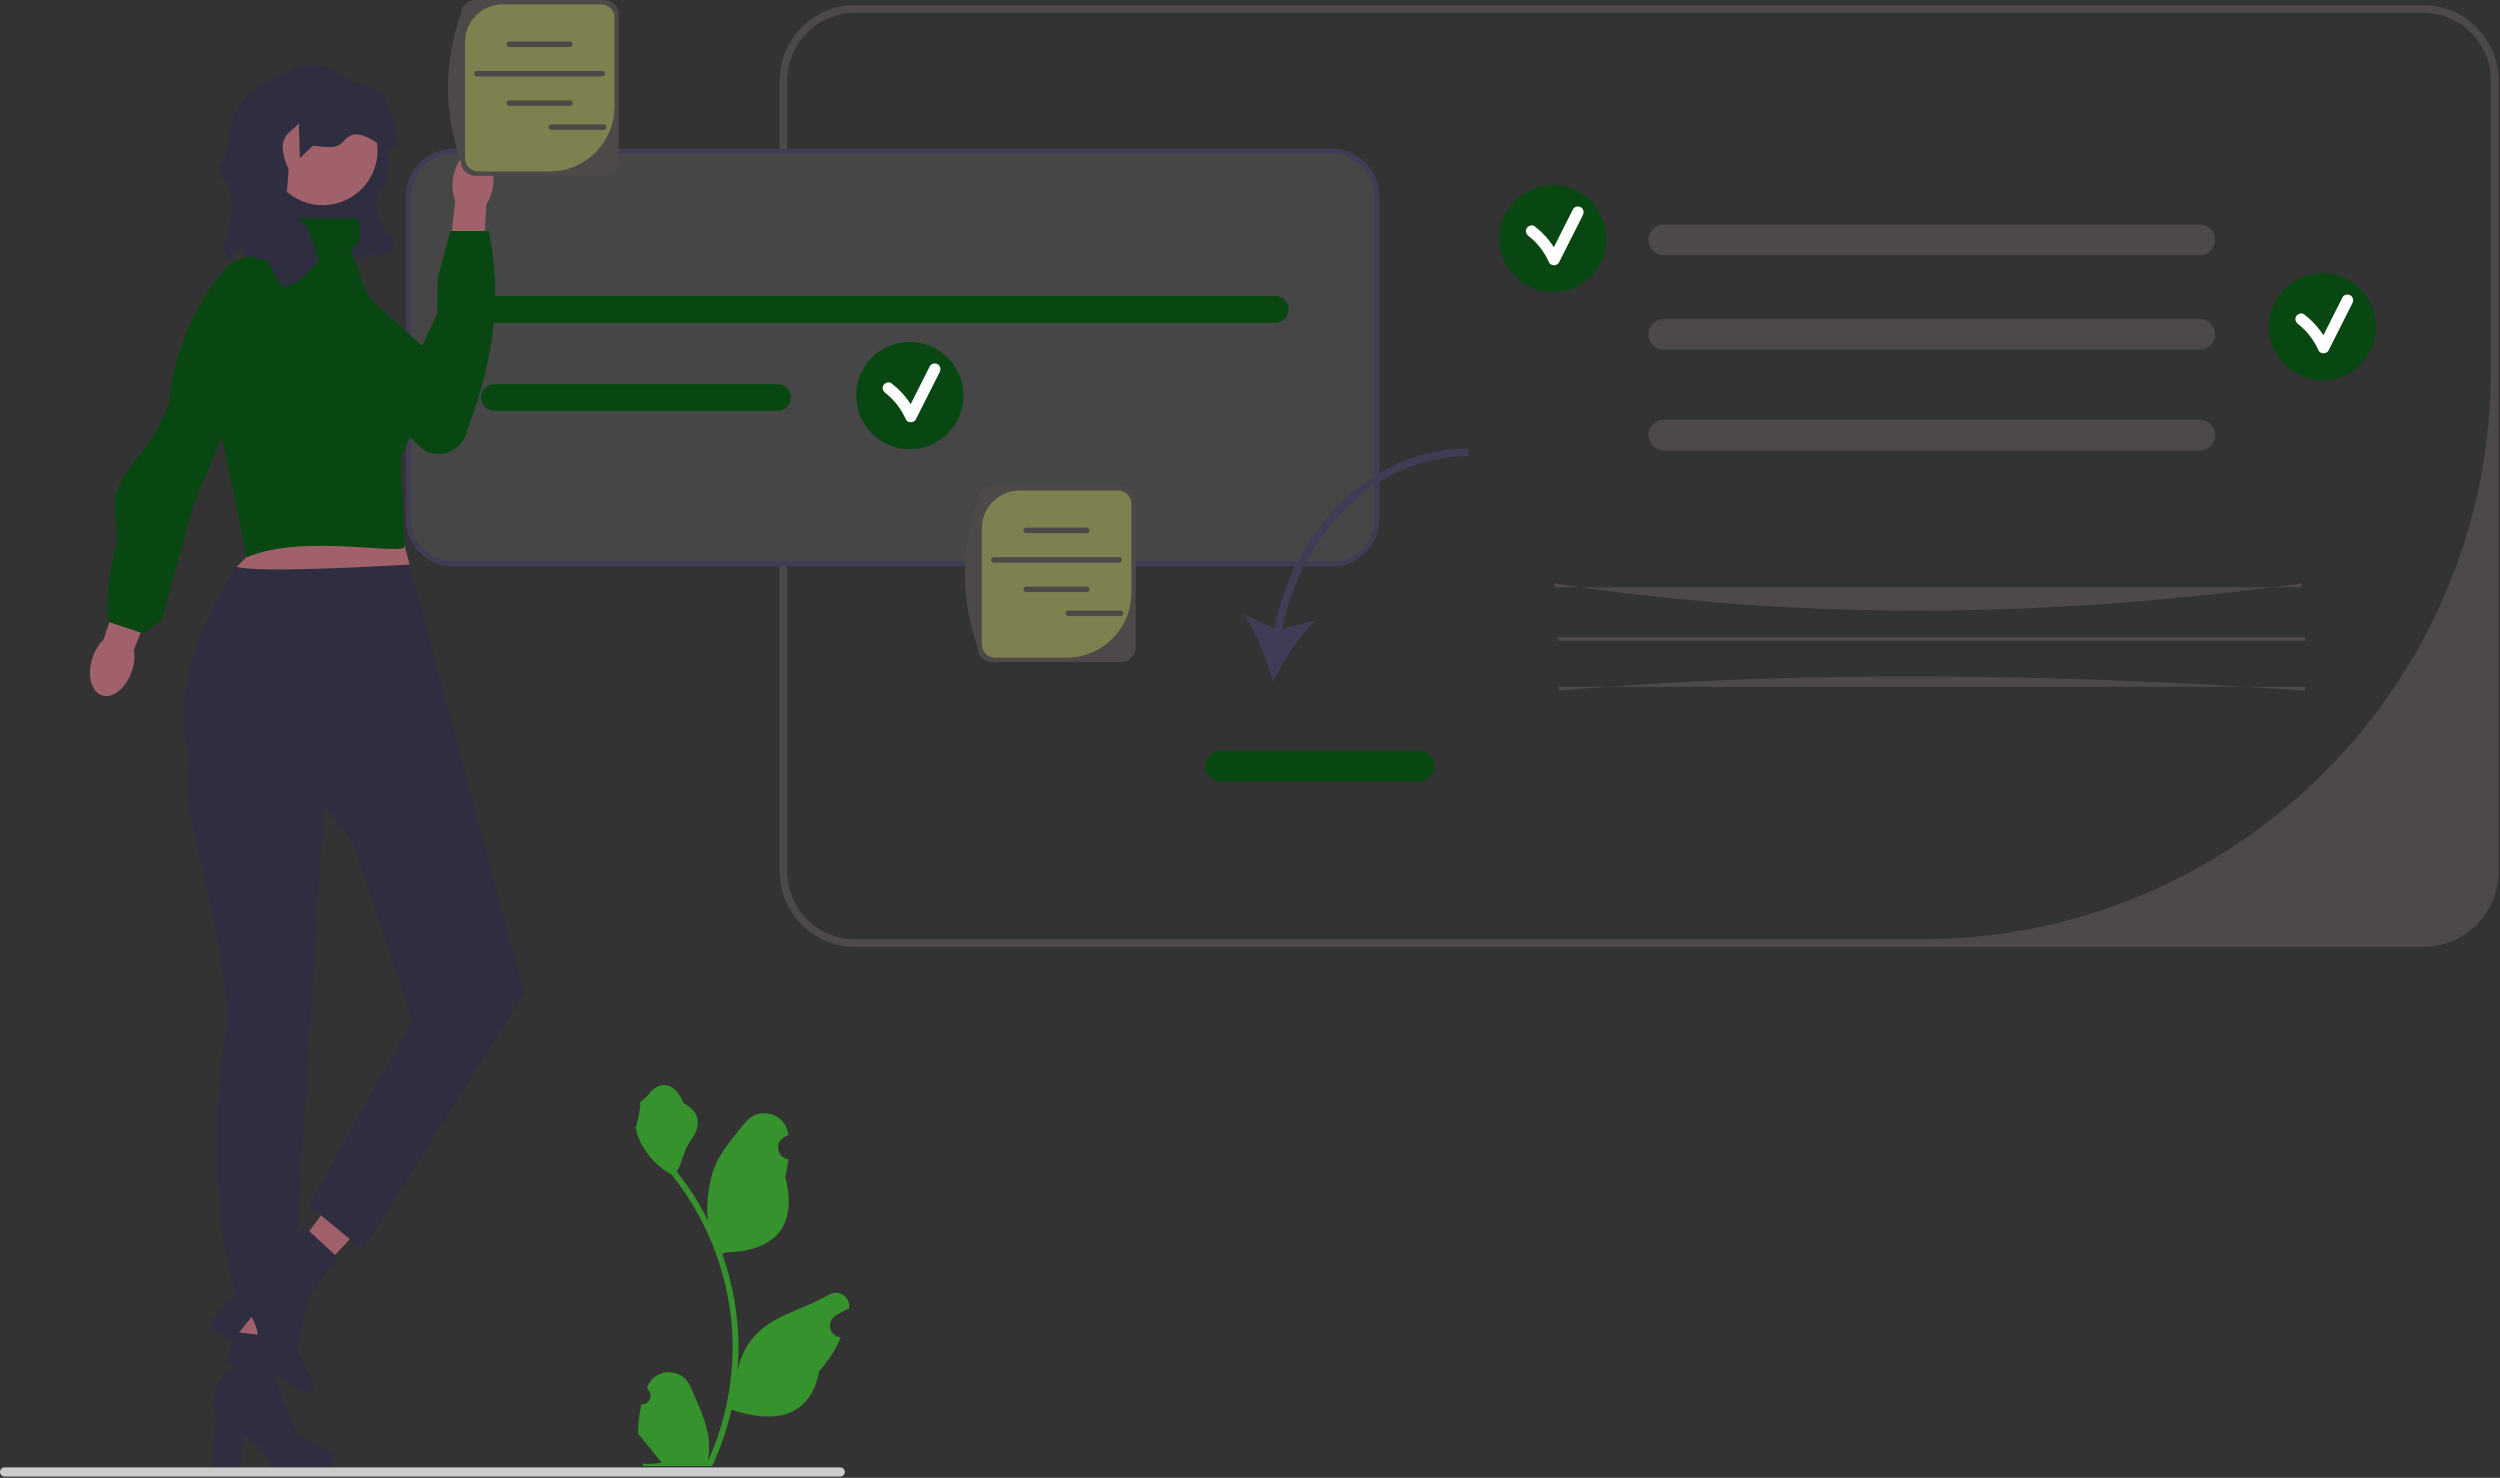 <svg width="653" height="386" viewBox="0 0 653 386" fill="none" xmlns="http://www.w3.org/2000/svg">
    <rect x="0" y="0" width="653" height="386" fill="#333333" stroke="none"/>
    <g clip-path="url(#clip0_339_2)">
        <path d="M203.628 227.612V21.061C203.628 10.185 212.477 1.336 223.353 1.336H632.904C643.78 1.336 652.628 10.185 652.628 21.061V227.612C652.628 238.488 643.78 247.336 632.904 247.336H223.353C212.477 247.336 203.628 238.488 203.628 227.612V227.612ZM650.628 21.061C650.628 11.272 642.693 3.336 632.904 3.336H223.353C213.564 3.336 205.628 11.272 205.628 21.061V227.612C205.628 237.401 213.564 245.336 223.353 245.336H501.923C584.051 245.336 650.628 178.759 650.628 96.632V21.061H650.628Z" fill="#4D4949" />
        <path d="M347.915 38.907H118.381C111.575 38.907 106.041 44.441 106.041 51.248V135.567C106.041 142.373 111.575 147.907 118.381 147.907H347.915C354.721 147.907 360.255 142.373 360.255 135.567V51.248C360.255 44.441 354.721 38.907 347.915 38.907V38.907Z" fill="#464646" />
        <path d="M347.915 38.907H118.381C111.575 38.907 106.041 44.441 106.041 51.248V135.567C106.041 142.373 111.575 147.907 118.381 147.907H347.915C354.721 147.907 360.255 142.373 360.255 135.567V51.248C360.255 44.441 354.721 38.907 347.915 38.907V38.907ZM358.957 135.567C358.957 141.659 354.007 146.61 347.915 146.61H118.381C112.289 146.61 107.338 141.659 107.338 135.567V51.248C107.338 45.155 112.289 40.205 118.381 40.205H347.915C354.007 40.205 358.957 45.155 358.957 51.248V135.567V135.567Z" fill="#3F3D56" />
        <path d="M129.128 77.336H333.128C335.061 77.336 336.628 78.903 336.628 80.836C336.628 82.769 335.061 84.336 333.128 84.336H129.128C127.195 84.336 125.628 82.769 125.628 80.836C125.628 78.903 127.195 77.336 129.128 77.336Z" fill="#084711" />
        <path d="M129.128 100.336H203.128C205.061 100.336 206.628 101.903 206.628 103.836C206.628 105.769 205.061 107.336 203.128 107.336H129.128C127.195 107.336 125.628 105.769 125.628 103.836C125.628 101.903 127.195 100.336 129.128 100.336Z" fill="#084711" />
        <path d="M574.581 66.644H434.581C432.375 66.644 430.581 64.849 430.581 62.644C430.581 60.438 432.375 58.644 434.581 58.644H574.581C576.787 58.644 578.581 60.438 578.581 62.644C578.581 64.849 576.787 66.644 574.581 66.644Z" fill="#4D4949" />
        <path d="M601.122 153.392H406.04V152.392C470.273 162.242 535.365 161.432 601.122 152.392V153.392Z" fill="#4D4949" />
        <path d="M574.581 117.644H434.581C432.375 117.644 430.581 115.849 430.581 113.644C430.581 111.438 432.375 109.644 434.581 109.644H574.581C576.787 109.644 578.581 111.438 578.581 113.644C578.581 115.849 576.787 117.644 574.581 117.644Z" fill="#4D4949" />
        <path d="M602.122 166.392H407.04V167.392H602.122V166.392Z" fill="#4D4949" />
        <path d="M574.581 91.336H434.581C432.375 91.336 430.581 89.542 430.581 87.336C430.581 85.131 432.375 83.336 434.581 83.336H574.581C576.787 83.336 578.581 85.131 578.581 87.336C578.581 89.542 576.787 91.336 574.581 91.336Z" fill="#4D4949" />
        <path d="M602.122 180.392C534.784 175.811 469.39 175.082 407.04 180.392V179.392H602.122V180.392Z" fill="#4D4949" />
        <path d="M332.893 164.118L324.663 160.22C328.039 164.931 330.947 172.288 332.504 178.142C335.141 172.689 339.391 166.016 343.598 162.03L334.9 164.268C340.26 138 360.419 119.142 383.504 119.142V117.142C359.391 117.142 338.365 136.79 332.893 164.118Z" fill="#3F3D56" />
        <path d="M370.772 204.142H318.772C316.567 204.142 314.772 202.348 314.772 200.142C314.772 197.937 316.567 196.142 318.772 196.142H370.772C372.978 196.142 374.772 197.937 374.772 200.142C374.772 202.348 372.978 204.142 370.772 204.142Z" fill="#084711" />
        <path d="M237.628 117.336C245.36 117.336 251.628 111.068 251.628 103.336C251.628 95.604 245.36 89.336 237.628 89.336C229.896 89.336 223.628 95.604 223.628 103.336C223.628 111.068 229.896 117.336 237.628 117.336Z" fill="#084711" />
        <path d="M244.91 95.139C244.243 94.748 243.224 94.951 242.858 95.677C241.194 98.973 239.53 102.27 237.866 105.567C236.523 103.464 234.806 101.627 232.814 100.088C232.172 99.593 231.133 99.991 230.762 100.627C230.308 101.401 230.656 102.182 231.3 102.679C233.623 104.473 235.414 106.886 236.62 109.548C237.079 110.56 238.732 110.496 239.211 109.548C241.29 105.429 243.369 101.31 245.448 97.191C245.813 96.468 245.639 95.565 244.91 95.139V95.139V95.139Z" fill="white" />
        <path d="M405.628 76.336C413.36 76.336 419.628 70.068 419.628 62.336C419.628 54.604 413.36 48.336 405.628 48.336C397.896 48.336 391.628 54.604 391.628 62.336C391.628 70.068 397.896 76.336 405.628 76.336Z" fill="#084711" />
        <path d="M412.91 54.139C412.243 53.748 411.224 53.951 410.858 54.677C409.194 57.973 407.53 61.27 405.866 64.567C404.523 62.464 402.806 60.627 400.814 59.088C400.172 58.593 399.133 58.991 398.762 59.627C398.308 60.401 398.656 61.182 399.3 61.679C401.623 63.474 403.414 65.886 404.62 68.548C405.079 69.56 406.732 69.496 407.211 68.548C409.29 64.429 411.369 60.31 413.448 56.191C413.813 55.468 413.639 54.565 412.91 54.139V54.139V54.139Z" fill="white" />
        <path d="M606.628 99.336C614.36 99.336 620.628 93.068 620.628 85.336C620.628 77.604 614.36 71.336 606.628 71.336C598.896 71.336 592.628 77.604 592.628 85.336C592.628 93.068 598.896 99.336 606.628 99.336Z" fill="#084711" />
        <path d="M613.91 77.139C613.243 76.748 612.224 76.951 611.858 77.677C610.194 80.973 608.53 84.27 606.866 87.567C605.523 85.464 603.806 83.627 601.814 82.088C601.172 81.593 600.133 81.991 599.762 82.626C599.308 83.401 599.656 84.182 600.3 84.679C602.623 86.474 604.414 88.886 605.62 91.548C606.079 92.56 607.732 92.496 608.211 91.548C610.29 87.429 612.369 83.31 614.448 79.191C614.813 78.468 614.639 77.565 613.91 77.139V77.139V77.139Z" fill="white" />
        <path d="M292.844 172.917H259.123C257.029 172.917 255.326 171.214 255.326 169.12C250.867 156.088 250.955 143.319 255.326 130.797C255.326 128.703 257.029 127 259.123 127H292.844C294.938 127 296.641 128.703 296.641 130.797V169.12C296.641 171.214 294.938 172.917 292.844 172.917H292.844V172.917Z" fill="#4D4949" />
        <path d="M266.348 128.131C260.885 128.131 256.457 132.56 256.457 138.022V168.307C256.457 170.228 258.015 171.786 259.936 171.786H278.584C287.932 171.786 295.51 164.208 295.51 154.86V131.61C295.51 129.689 293.952 128.131 292.031 128.131H266.348V128.131Z" fill="#7F804F" />
        <path d="M283.837 139.268H268.049C267.651 139.268 267.327 138.944 267.327 138.546C267.327 138.148 267.651 137.824 268.049 137.824H283.837C284.235 137.824 284.559 138.148 284.559 138.546C284.559 138.944 284.235 139.268 283.837 139.268Z" fill="#4D4949" />
        <path d="M283.837 154.661H268.049C267.651 154.661 267.327 154.337 267.327 153.939C267.327 153.541 267.651 153.217 268.049 153.217H283.837C284.235 153.217 284.559 153.541 284.559 153.939C284.559 154.337 284.235 154.661 283.837 154.661Z" fill="#4D4949" />
        <path d="M292.309 146.97H259.577C259.179 146.97 258.855 146.646 258.855 146.248C258.855 145.85 259.179 145.526 259.577 145.526H292.309C292.707 145.526 293.031 145.85 293.031 146.248C293.031 146.646 292.707 146.97 292.309 146.97Z" fill="#4D4949" />
        <path d="M292.695 160.919H279.037C278.639 160.919 278.315 160.595 278.315 160.197C278.315 159.799 278.639 159.476 279.037 159.476H292.695C293.093 159.476 293.417 159.799 293.417 160.197C293.417 160.595 293.093 160.919 292.695 160.919Z" fill="#4D4949" />
        <path d="M60.517 68.071C61.405 63.975 61.666 66.992 63.598 63.277C62.272 68.078 64.719 66.506 67.969 70.271C90.812 73.852 92.252 66.029 100.705 66.268L100.749 66.268C102.609 66.238 103.564 64.01 102.443 62.526C99.674 58.861 96.622 53.205 99.51 49.644C104.628 43.336 100.118 30.401 97.912 33.197C97.912 22.41 84.628 15.336 79.475 17.089C69.954 20.328 61.136 24.695 60.068 34.469C59.901 35.995 59.685 37.512 59.411 39.022C58.855 42.09 56.561 42.904 57.35 45.917L59.818 48.427C60.976 52.848 60.611 57.489 59.024 61.775C58.147 64.144 58.025 66.175 60.517 68.071V68.071Z" fill="#2F2E41" />
        <path d="M84.298 53.596C92.206 53.596 98.617 47.186 98.617 39.278C98.617 31.37 92.206 24.959 84.298 24.959C76.39 24.959 69.98 31.37 69.98 39.278C69.98 47.186 76.39 53.596 84.298 53.596Z" fill="#A0616A" />
        <path d="M61.993 365.697L69.367 365.871L73.477 332.743L62.596 332.486L61.993 365.697Z" fill="#A0616A" />
        <path d="M87.292 381.081C87.292 382.327 86.408 383.337 85.317 383.337H70.681C70.681 383.337 69.241 377.547 63.368 375.055L62.963 383.337H55.413L56.327 370.02C56.327 370.02 54.307 362.896 58.502 359.254C62.697 355.613 59.299 356.12 59.299 356.12L60.949 347.878L72.359 349.22L72.443 362.157L77.98 374.999L86.101 379.011C86.824 379.368 87.292 380.181 87.292 381.081L87.292 381.081H87.292H87.292Z" fill="#2F2E41" />
        <path d="M70.103 335.642L75.96 340.125L98.791 315.772L90.148 309.155L70.103 335.642Z" fill="#A0616A" />
        <path d="M81.489 362.974C80.755 363.98 79.446 364.276 78.565 363.634L66.736 355.014C66.736 355.014 68.982 349.486 65.703 344.014L60.498 350.469L54.396 346.022L62.978 335.799C62.978 335.799 65.541 328.852 71.076 328.379C76.61 327.906 73.566 326.315 73.566 326.315L79.753 320.625L88.184 328.429L80.633 338.935L77.545 352.574L81.746 360.599C82.12 361.313 82.019 362.246 81.489 362.973L81.489 362.974H81.489Z" fill="#2F2E41" />
        <path d="M49.003 196.309C49.447 198.132 48.629 206.615 49.086 209.534C50.251 216.956 60.888 257.421 59.053 268.956C52.33 311.222 61.628 338.336 61.628 338.336H76.628L84.628 210.336L92.436 220.629L107.714 266.26L80.688 314.852L94.8 326.506L136.933 259.515L106.993 147.451L105.184 140.685L64.731 139.556L66.982 142.929L61.862 147.988C61.862 147.988 61.855 148.002 61.828 148.029C61.039 149.131 43.508 173.794 49.003 196.309V196.309L49.003 196.309Z" fill="#2F2E41" />
        <path d="M61.828 148.029C66.513 149.702 98.174 147.975 106.993 147.451L105.184 140.685L64.731 139.556L66.982 142.929L61.862 147.988C61.862 147.988 61.855 148.002 61.828 148.029V148.029H61.828Z" fill="#A0616A" />
        <path d="M114.189 93.843L112.732 101.575L112.378 103.429L104.628 119.337L105.647 142.657C106.299 145.386 78.78 139.193 64.484 145.591L53.356 92.371L64.64 67.842L73.47 62.936L74.942 57.049H93.648C94.644 61.715 93.564 64.013 91.628 65.337L96.314 77.833L114.189 93.843V93.843L114.189 93.843Z" fill="#084711" />
        <path d="M128.82 48.239C128.589 50.241 127.924 52.025 127.006 53.37L126.005 72.583L116.877 71.839L118.875 52.429C118.288 50.91 118.048 49.022 118.279 47.02C118.808 42.446 121.597 39.011 124.508 39.347C127.418 39.684 129.349 43.665 128.82 48.239L128.82 48.239V48.239Z" fill="#A0616A" />
        <path d="M92.437 68.43L93.628 71.336C93.628 71.336 76.228 69.593 76.6 78.678C76.917 86.43 109.669 117.15 111.234 117.867V117.867C115.869 119.991 121.256 117.132 122.095 112.103C129.47 93.076 130.998 75.922 127.628 60.336H117.628L114.372 72.631L114.189 81.984L108.916 93.232L91.628 71.336L92.437 68.43V68.43V68.43Z" fill="#084711" />
        <path d="M34.464 175.224C35.107 173.265 35.255 171.323 34.978 169.68L42.282 151.405L33.484 148.184L27.022 167.069C25.826 168.229 24.794 169.88 24.151 171.839C22.682 176.315 23.8 180.7 26.648 181.635C29.496 182.57 32.996 179.699 34.464 175.224V175.224Z" fill="#A0616A" />
        <path d="M76.594 68.44C76.594 68.44 65.791 64.344 59.659 69.349C57.13 71.413 45.945 85.636 44.222 104.785C44.087 106.286 43.065 107.577 42.489 108.98C38.937 117.636 32.822 121.623 30.221 129.026C29.205 131.919 31.069 139.401 30.427 141.897C27.065 154.966 28.278 162.417 28.278 162.417L37.357 165.44L42.282 161.959L50.37 132.422L76.594 68.44L76.594 68.44Z" fill="#084711" />
        <path d="M157.844 45.917H124.123C122.029 45.917 120.326 44.214 120.326 42.12C115.867 29.088 115.955 16.319 120.326 3.797C120.326 1.703 122.029 0 124.123 0H157.844C159.938 0 161.641 1.703 161.641 3.797V42.12C161.641 44.214 159.938 45.917 157.844 45.917V45.917Z" fill="#4D4949" />
        <path d="M131.348 1.131C125.885 1.131 121.457 5.56 121.457 11.022V41.307C121.457 43.228 123.015 44.786 124.936 44.786H143.584C152.932 44.786 160.51 37.208 160.51 27.86V4.61C160.51 2.689 158.952 1.131 157.031 1.131H131.348Z" fill="#7F804F" />
        <path d="M148.837 12.268H133.049C132.651 12.268 132.327 11.944 132.327 11.546C132.327 11.148 132.651 10.825 133.049 10.825H148.837C149.235 10.825 149.559 11.148 149.559 11.546C149.559 11.944 149.235 12.268 148.837 12.268Z" fill="#4D4949" />
        <path d="M148.837 27.661H133.049C132.651 27.661 132.327 27.337 132.327 26.939C132.327 26.541 132.651 26.217 133.049 26.217H148.837C149.235 26.217 149.559 26.541 149.559 26.939C149.559 27.337 149.235 27.661 148.837 27.661Z" fill="#4D4949" />
        <path d="M157.309 19.97H124.577C124.179 19.97 123.855 19.646 123.855 19.248C123.855 18.85 124.179 18.526 124.577 18.526H157.309C157.707 18.526 158.031 18.85 158.031 19.248C158.031 19.646 157.707 19.97 157.309 19.97Z" fill="#4D4949" />
        <path d="M157.695 33.919H144.037C143.639 33.919 143.315 33.595 143.315 33.197C143.315 32.799 143.639 32.476 144.037 32.476H157.695C158.093 32.476 158.417 32.799 158.417 33.197C158.417 33.595 158.093 33.919 157.695 33.919Z" fill="#4D4949" />
        <path d="M167.551 366.84C169.617 366.97 170.759 364.403 169.196 362.907L169.041 362.289C169.061 362.239 169.082 362.19 169.102 362.14C171.192 357.159 178.272 357.193 180.344 362.182C182.182 366.61 184.523 371.046 185.099 375.728C185.358 377.795 185.242 379.9 184.783 381.929C189.091 372.518 191.358 362.242 191.358 351.908C191.358 349.311 191.216 346.715 190.925 344.125C190.686 342.006 190.357 339.901 189.931 337.814C187.625 326.537 182.632 315.796 175.431 306.825C171.969 304.932 169.082 301.974 167.338 298.428C166.711 297.149 166.22 295.774 165.988 294.372C166.382 294.424 167.473 288.423 167.176 288.055C167.725 287.222 168.708 286.808 169.308 285.995C172.29 281.952 176.399 282.658 178.544 288.152C183.126 290.465 183.17 294.3 180.359 297.989C178.57 300.336 178.324 303.511 176.755 306.024C176.916 306.231 177.084 306.431 177.246 306.638C180.207 310.435 182.768 314.518 184.927 318.806C184.316 314.04 185.217 308.298 186.753 304.597C188.501 300.379 191.778 296.827 194.663 293.181C198.129 288.802 205.237 290.713 205.847 296.265C205.853 296.319 205.859 296.372 205.865 296.426C205.436 296.668 205.016 296.925 204.606 297.196C202.267 298.743 203.075 302.37 205.847 302.798L205.91 302.807C205.755 304.351 205.49 305.882 205.103 307.387C208.804 321.703 200.813 326.917 189.401 327.151C189.149 327.28 188.904 327.409 188.652 327.532C189.808 330.787 190.732 334.126 191.416 337.511C192.03 340.501 192.456 343.524 192.695 346.56C192.992 350.39 192.966 354.239 192.643 358.063L192.663 357.927C193.483 353.716 195.77 349.783 199.089 347.057C204.035 342.994 211.022 341.498 216.358 338.233C218.926 336.661 222.217 338.692 221.769 341.67L221.747 341.813C220.953 342.135 220.178 342.51 219.428 342.93C219 343.172 218.58 343.429 218.17 343.7C215.83 345.247 216.639 348.874 219.411 349.302L219.474 349.311C219.519 349.318 219.558 349.324 219.603 349.331C218.24 352.567 216.341 355.57 213.964 358.16C211.65 370.657 201.708 371.843 191.074 368.203H191.068C189.905 373.267 188.206 378.215 186.023 382.93H168.003C167.938 382.729 167.88 382.523 167.822 382.322C169.488 382.426 171.168 382.329 172.808 382.025C171.471 380.385 170.134 378.731 168.797 377.091C168.765 377.059 168.739 377.026 168.713 376.994C168.035 376.154 167.351 375.321 166.672 374.481L166.672 374.48C166.63 371.903 166.939 369.334 167.551 366.841L167.551 366.84V366.84V366.84Z" fill="#36922C" />
        <path d="M0 384.476C0 385.136 0.53 385.666 1.19 385.666H219.48C220.14 385.666 220.67 385.136 220.67 384.476C220.67 383.816 220.14 383.286 219.48 383.286H1.19C0.53 383.286 0 383.816 0 384.476Z" fill="#CCCCCC" />
        <path d="M88.18 22.337H85.265C76.737 22.346 62.16 34.408 67.8 42.869C62.984 55.716 62.809 62.4 64.853 65.899C65.606 67.186 67.1 67.773 68.588 67.669C68.786 67.655 68.986 67.651 69.187 67.657C70.629 67.705 72.562 74.481 73.904 75.002L77.466 73.919L83.308 68.082L80.344 59.178L74.608 54.69L75.389 44.296C71.55 35.472 75.727 35.04 78.077 32.194L78.315 41.325L81.682 38.077C84.424 38.148 87.628 39.337 89.758 36.864C93.628 32.337 97.64 37.803 102.21 38.907L103.628 37.785C103.677 35.239 103.3 32.781 102.569 30.579C102.225 29.543 101.345 28.689 101.308 27.659C101.17 23.794 93.864 20.045 88.18 22.337H88.18V22.337Z" fill="#2F2E41" />
    </g>
    <defs>
        <clipPath id="clip0_339_2">
            <rect width="652.628" height="385.666" fill="white" />
        </clipPath>
    </defs>
</svg>